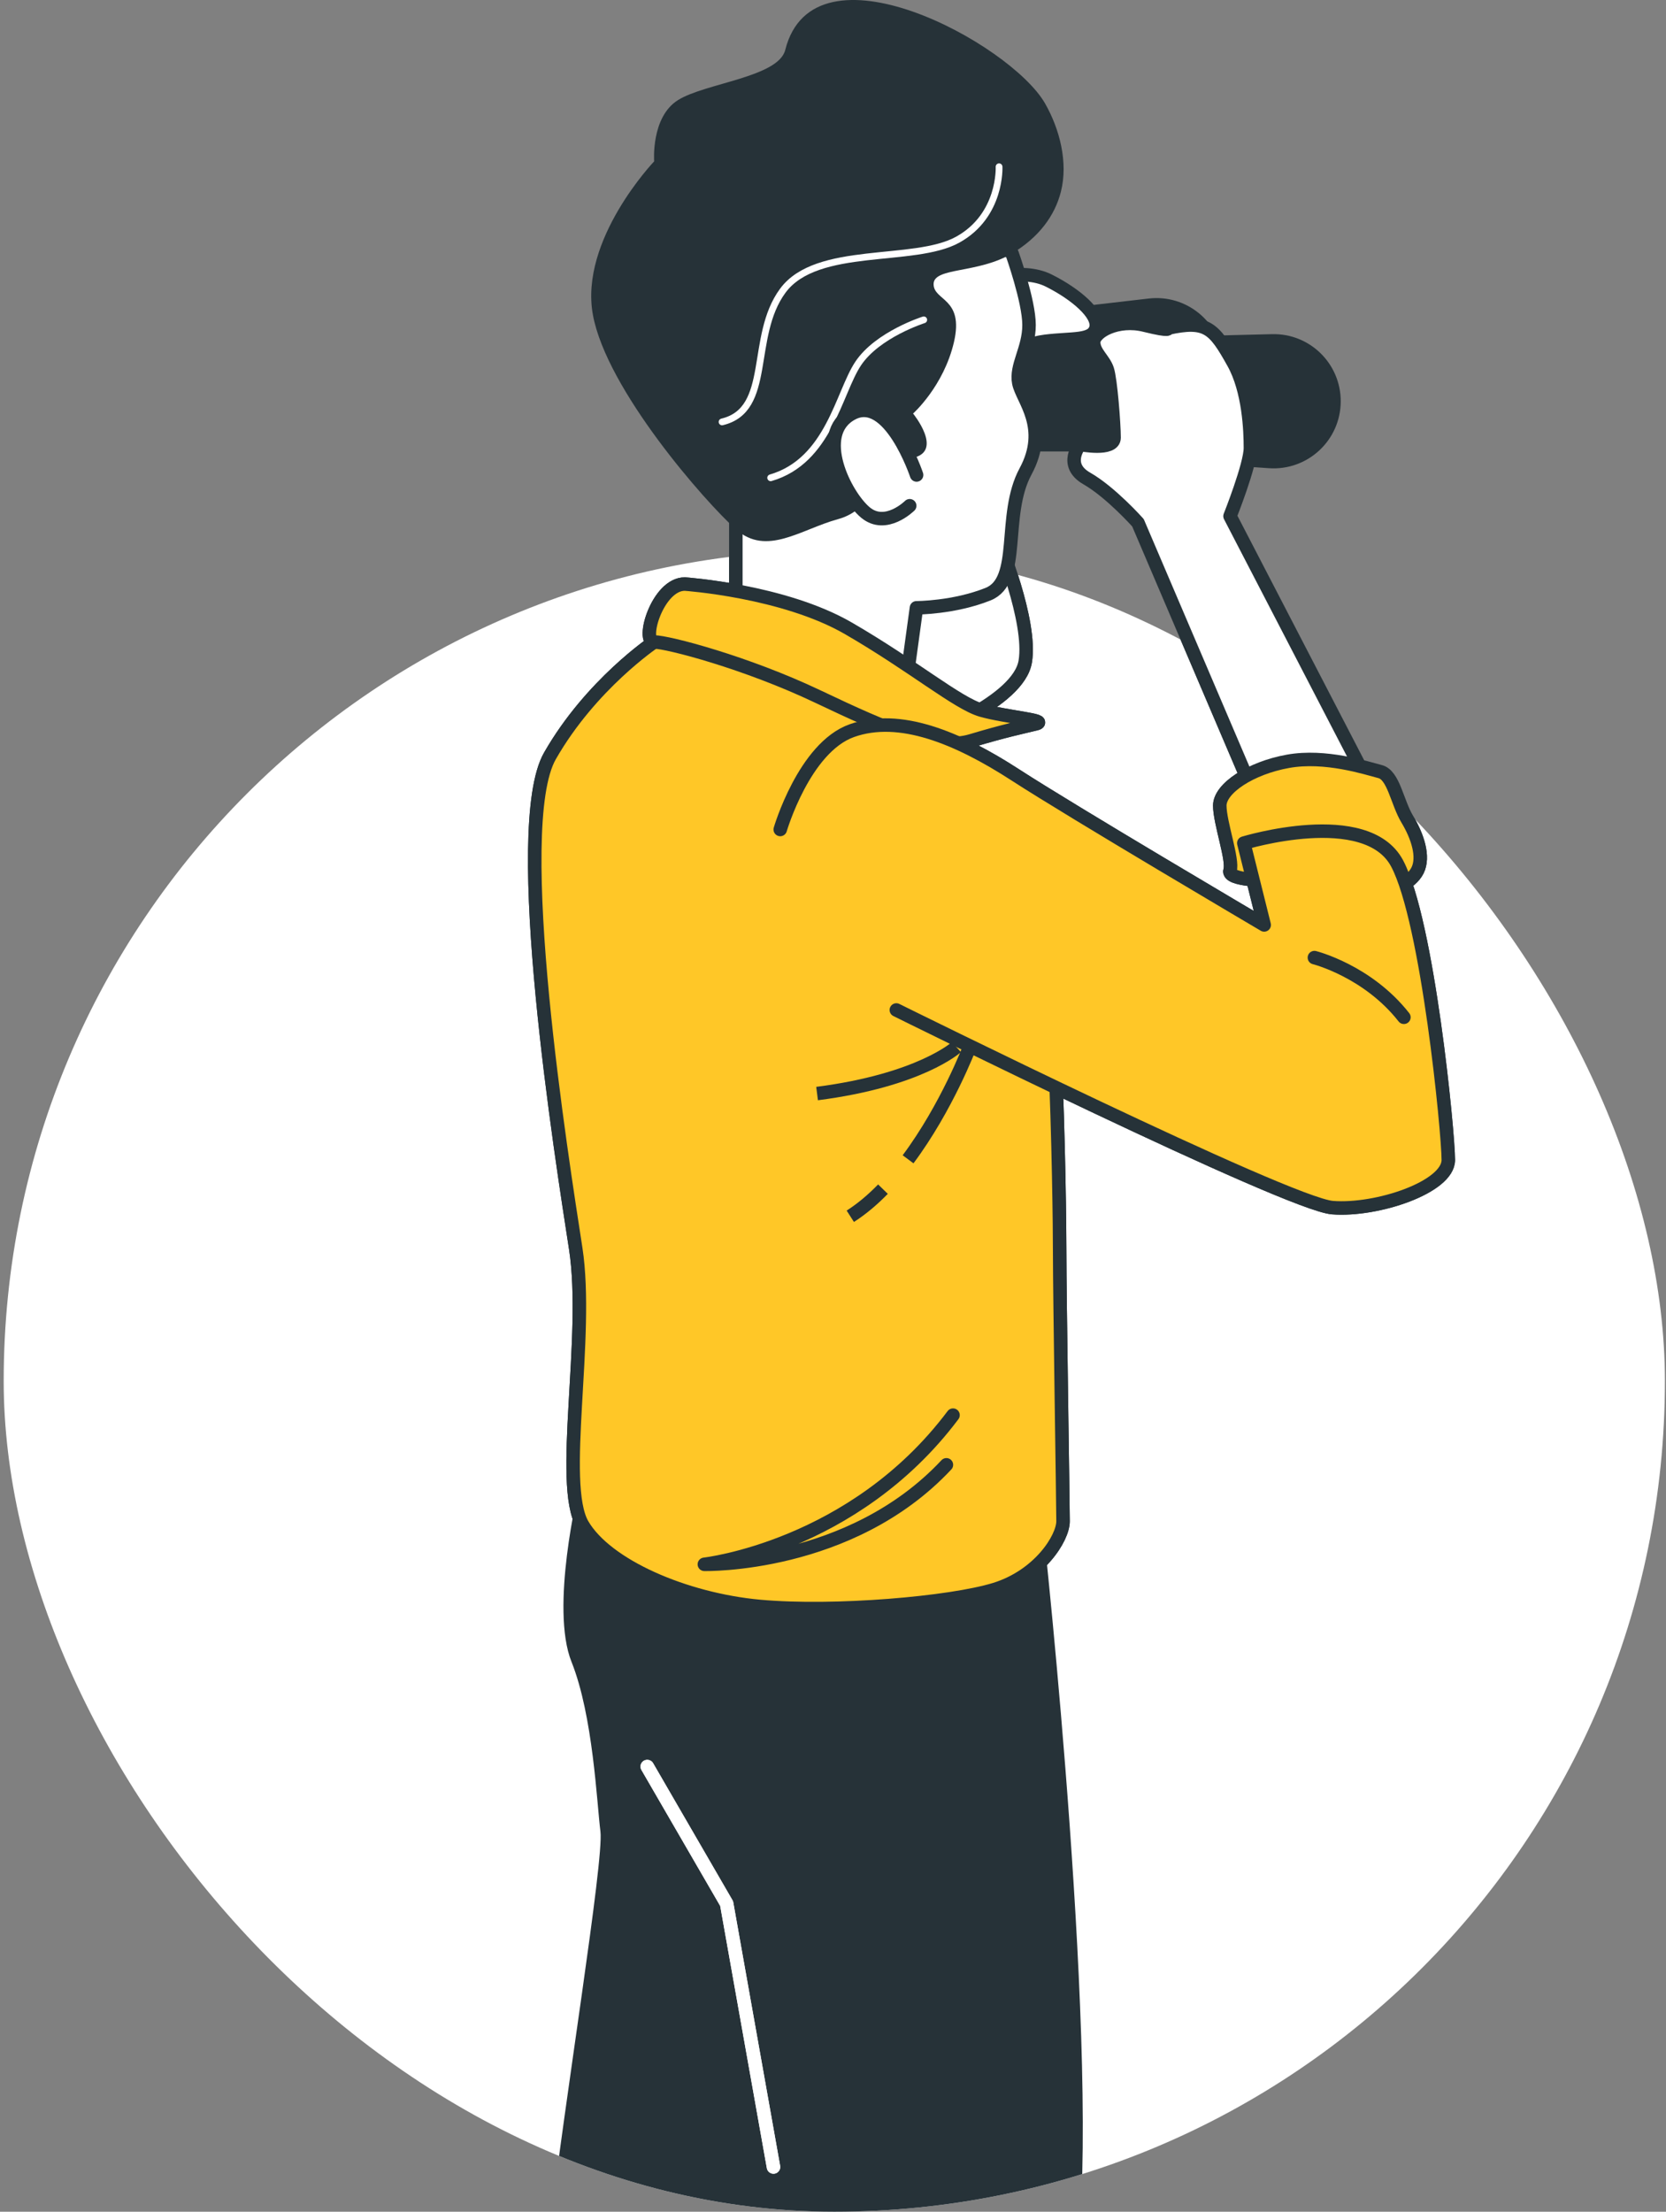 <svg width="226" height="300" viewBox="0 0 226 300" fill="none" xmlns="http://www.w3.org/2000/svg">
<rect x="0" y="0" width="226" height="300" fill="#808080" stroke="none"/>
<g clip-path="url(#clip0_1271_26282)">
<rect x="0.5" y="74.648" width="225.352" height="225.352" rx="112.676" fill="white"/>
<path d="M135.417 73.269C135.417 73.269 139.995 84.238 139.08 89.732C138.164 95.225 125.822 99.785 123.99 100.701C122.159 101.616 112.564 97.496 112.564 86.985C112.564 76.474 129.942 64.589 135.417 73.269Z" fill="white" stroke="#263238" stroke-width="1.831" stroke-miterlimit="10" stroke-linecap="round" stroke-linejoin="round"/>
<path d="M78.502 201.948C78.502 201.948 74.584 218.1 77.532 225.425C80.462 232.768 80.956 244.506 81.451 248.425C81.945 252.343 76.561 285.122 74.602 302.244C72.642 319.366 64.329 338.447 67.753 350.68C71.177 362.912 68.248 407.429 69.218 414.278C70.189 421.126 72.148 427.005 73.613 427.975C75.078 428.946 80.462 429.44 84.857 427.481C89.251 425.521 92.2 410.853 93.17 406.44C94.141 402.045 98.06 350.661 99.525 342.842C100.99 335.023 105.403 299.79 105.403 299.79C105.403 299.79 109.322 328.65 108.333 336.488C107.362 344.307 103.938 359.488 105.403 373.185C106.868 386.883 109.322 437.772 109.322 437.772C109.322 437.772 113.717 440.226 116.17 440.226C118.624 440.226 137.211 427.499 139.17 423.104C141.13 418.709 139.17 410.872 139.17 410.872C139.17 410.872 142.595 333.082 146.019 306.657C149.443 280.233 141.624 208.321 141.624 208.321C141.624 208.321 102.967 217.111 78.502 201.948Z" fill="#263238"/>
<path d="M104.925 293.93L98.571 258.203L87.803 239.616" stroke="white" stroke-width="1.831" stroke-miterlimit="10" stroke-linecap="round" stroke-linejoin="round"/>
<path d="M137.286 34.374C137.286 34.374 139.593 40.839 139.593 44.08C139.593 47.321 137.744 49.628 138.202 51.936C138.659 54.243 142.358 57.942 139.117 63.948C135.876 69.955 138.659 78.745 134.026 80.594C129.412 82.444 124.321 82.444 124.321 82.444L122.929 92.607L99.819 85.209V71.804V66.713C99.819 66.713 109.525 67.171 113.224 62.557C116.923 57.942 115.989 48.218 117.838 41.754C119.688 35.29 127.086 31.115 130.327 31.115C133.569 31.115 137.286 34.374 137.286 34.374Z" fill="white" stroke="#263238" stroke-width="1.831" stroke-miterlimit="10" stroke-linecap="round" stroke-linejoin="round"/>
<path d="M143.914 26.006C143.09 29.266 140.929 32.196 137.285 34.375C132.671 37.14 126.646 36.224 126.646 38.532C126.646 40.839 130.803 40.381 129.411 46.388C128.019 52.394 123.862 56.093 123.862 56.093C123.862 56.093 128.019 61.184 123.862 62.099C119.706 63.015 118.772 69.04 113.699 70.413C108.608 71.805 103.994 75.504 99.837 71.805C95.68 68.106 82.276 52.852 80.426 42.688C78.577 32.525 88.74 21.886 88.74 21.886C88.74 21.886 88.282 15.88 91.981 13.572C95.68 11.265 105.587 10.477 106.521 6.778C110.385 -8.604 137.084 5.881 141.753 14.012C143.749 17.491 144.921 22.032 143.914 26.006Z" fill="#263238"/>
<path d="M88.738 87.077C88.738 87.077 80.15 92.827 74.601 102.532C69.053 112.238 76.249 157.34 78.099 169.353C79.949 181.366 75.792 201.253 79.015 206.801C82.256 212.35 92.877 216.965 103.058 217.899C113.222 218.814 128.952 217.441 134.958 215.591C140.965 213.742 144.206 208.651 144.206 206.344C144.206 204.036 143.748 175.836 143.748 169.829C143.748 163.823 143.29 120.826 139.591 112.512C135.892 104.199 128.952 98.65 123.403 95.867C117.855 93.102 97.052 82.92 88.738 87.077Z" fill="#C6FF00" stroke="#263238" stroke-width="1.831" stroke-miterlimit="10" stroke-linecap="round" stroke-linejoin="round"/>
<path d="M129.738 142.032C129.738 142.032 124.793 146.537 110.84 148.331" stroke="#263238" stroke-width="1.831" stroke-miterlimit="10"/>
<path d="M119.777 161.296C118.404 162.706 116.92 163.969 115.345 164.977" stroke="#263238" stroke-width="1.831" stroke-miterlimit="10"/>
<path d="M131.533 142.032C131.533 142.032 128.438 150.199 123.182 157.249" stroke="#263238" stroke-width="1.831" stroke-miterlimit="10"/>
<path d="M129.281 191.95C115.785 209.933 95.55 212.185 95.55 212.185C95.55 212.185 115.345 212.643 128.383 198.689" stroke="#263238" stroke-width="1.831" stroke-miterlimit="10" stroke-linecap="round" stroke-linejoin="round"/>
<path d="M92.895 79.221C92.895 79.221 106.299 80.136 115.089 85.227C123.879 90.318 129.885 95.39 133.127 96.324C136.368 97.258 142.374 97.716 140.525 98.174C138.675 98.632 136.368 99.089 131.735 100.481C127.12 101.873 120.638 99.089 110.932 94.475C101.227 89.86 90.588 87.077 88.738 87.077C86.888 87.077 89.196 79.221 92.895 79.221Z" fill="#C6FF00" stroke="#263238" stroke-width="1.831" stroke-miterlimit="10" stroke-linecap="round" stroke-linejoin="round"/>
<path d="M171.491 125.459C171.491 125.459 186.855 135.732 189.107 143.386" stroke="#263238" stroke-width="1.831" stroke-miterlimit="10" stroke-linecap="round" stroke-linejoin="round"/>
<path d="M170.558 108.814L154.37 70.907C154.37 70.907 150.671 66.751 147.43 64.901C144.189 63.052 146.514 60.286 146.514 60.286C146.514 60.286 151.129 61.202 151.129 59.371C151.129 57.54 150.671 51.515 150.213 50.123C149.756 48.732 148.364 47.816 148.364 46.424C148.364 45.032 151.605 43.183 155.304 44.117C159.003 45.032 158.381 44.52 158.381 44.52C163.673 43.348 164.68 44.483 167.317 49.208C169.441 53.017 169.624 58.455 169.624 60.763C169.624 63.07 166.859 70.01 166.859 70.01L186.746 108.374L170.558 108.814Z" fill="white" stroke="#263238" stroke-width="1.831" stroke-miterlimit="10" stroke-linecap="round" stroke-linejoin="round"/>
<path d="M172.409 119.453C172.409 119.453 166.402 119.453 166.86 118.061C167.318 116.669 165.468 111.597 165.468 109.271C165.468 106.945 169.625 104.18 174.716 103.265C179.807 102.349 185.355 104.18 187.205 104.656C189.054 105.114 189.512 108.813 190.904 111.121C192.296 113.428 193.211 116.211 192.296 118.061C191.38 119.91 188.596 120.826 188.596 120.826L172.409 119.453Z" fill="#C6FF00" stroke="#263238" stroke-width="1.831" stroke-miterlimit="10" stroke-linecap="round" stroke-linejoin="round"/>
<path d="M105.843 112.512C105.843 112.512 109.084 101.415 115.548 99.108C122.013 96.8 129.887 100.023 137.743 105.114C145.599 110.205 171.492 125.459 171.492 125.459L168.727 114.362C168.727 114.362 185.373 109.271 189.529 117.127C193.686 124.983 196.47 153.641 196.47 157.34C196.47 161.039 186.764 164.28 180.758 163.804C174.752 163.347 121.591 136.995 121.591 136.995" fill="#C6FF00"/>
<path d="M105.843 112.512C105.843 112.512 109.084 101.415 115.548 99.108C122.013 96.8 129.887 100.023 137.743 105.114C145.599 110.205 171.492 125.459 171.492 125.459L168.727 114.362C168.727 114.362 185.373 109.271 189.529 117.127C193.686 124.983 196.47 153.641 196.47 157.34C196.47 161.039 186.764 164.28 180.758 163.804C174.752 163.347 121.591 136.995 121.591 136.995" stroke="#263238" stroke-width="1.831" stroke-miterlimit="10" stroke-linecap="round" stroke-linejoin="round"/>
<path d="M178.304 129.891C178.304 129.891 185.501 131.685 190.445 137.985" stroke="#263238" stroke-width="1.831" stroke-miterlimit="10" stroke-linecap="round" stroke-linejoin="round"/>
</g>
<path d="M135.417 73.27C135.417 73.27 139.996 84.239 139.08 89.732C138.164 95.226 125.822 99.785 123.991 100.701C122.16 101.617 112.564 97.496 112.564 86.985C112.564 76.474 129.942 64.59 135.417 73.27Z" fill="white" stroke="#263238" stroke-width="1.831" stroke-miterlimit="10" stroke-linecap="round" stroke-linejoin="round"/>
<path d="M130.088 43.476L155.835 40.491C160.907 39.905 165.485 43.622 165.943 48.713C166.419 53.968 162.336 58.528 157.062 58.638L133.256 59.133L130.088 43.476Z" fill="#263238"/>
<path d="M133.128 38.055C133.128 38.055 138.621 36.224 142.265 38.055C145.928 39.886 149.132 42.633 148.675 44.465C148.217 46.296 145.47 45.838 141.808 46.296C138.145 46.754 134.208 49.299 133.439 47.34C132.688 45.38 133.128 38.055 133.128 38.055Z" fill="white" stroke="#263238" stroke-width="1.831" stroke-miterlimit="10" stroke-linecap="round" stroke-linejoin="round"/>
<path d="M146.643 45.966L172.554 45.325C177.663 45.197 181.875 49.299 181.875 54.426C181.875 59.7 177.407 63.875 172.133 63.509L148.382 61.843L146.643 45.966Z" fill="#263238"/>
<path d="M136.645 45.966L149.866 46.259C149.866 46.259 152.503 48.017 152.796 51.844C153.089 55.672 151.624 61.238 151.624 61.238H137.524C137.524 61.238 134.594 59.187 133.403 55.36C132.25 51.533 136.645 45.966 136.645 45.966Z" fill="#263238"/>
<path d="M104.926 293.931L98.571 258.204L87.804 239.617" stroke="white" stroke-width="1.831" stroke-miterlimit="10" stroke-linecap="round" stroke-linejoin="round"/>
<path d="M137.286 34.374C137.286 34.374 139.594 40.839 139.594 44.08C139.594 47.321 137.744 49.628 138.202 51.936C138.66 54.243 142.359 57.942 139.117 63.948C135.876 69.955 138.66 78.745 134.027 80.594C129.412 82.444 124.321 82.444 124.321 82.444L122.929 92.607L99.82 85.209V71.804V66.713C99.82 66.713 109.525 67.171 113.224 62.557C116.923 57.942 115.989 48.218 117.839 41.754C119.688 35.29 127.086 31.115 130.328 31.115C133.569 31.115 137.286 34.374 137.286 34.374Z" fill="white" stroke="#263238" stroke-width="1.831" stroke-miterlimit="10" stroke-linecap="round" stroke-linejoin="round"/>
<path d="M143.915 26.006C143.09 29.266 140.93 32.196 137.286 34.375C132.671 37.14 126.646 36.224 126.646 38.532C126.646 40.839 130.803 40.381 129.411 46.388C128.02 52.394 123.863 56.093 123.863 56.093C123.863 56.093 128.02 61.184 123.863 62.099C119.706 63.015 118.772 69.04 113.699 70.413C108.609 71.805 103.994 75.504 99.837 71.805C95.68 68.106 82.276 52.852 80.426 42.688C78.577 32.525 88.74 21.886 88.74 21.886C88.74 21.886 88.282 15.88 91.981 13.572C95.68 11.265 105.587 10.477 106.521 6.778C110.385 -8.604 137.084 5.881 141.754 14.012C143.75 17.491 144.922 22.032 143.915 26.006Z" fill="#263238"/>
<path d="M135.527 22.619C135.527 22.619 135.857 29.211 129.924 32.507C123.991 35.803 110.806 33.166 106.191 39.429C101.577 45.692 104.873 55.581 97.951 57.229" stroke="white" stroke-width="0.916" stroke-miterlimit="10" stroke-linecap="round" stroke-linejoin="round"/>
<path d="M125.31 43.384C125.31 43.384 119.047 45.361 116.41 49.317C113.774 53.272 112.455 62.502 104.544 64.809" stroke="white" stroke-width="0.916" stroke-miterlimit="10" stroke-linecap="round" stroke-linejoin="round"/>
<path d="M124.339 64.425C124.339 64.425 120.64 53.328 115.549 56.111C110.458 58.876 114.633 67.209 117.399 69.516C120.164 71.823 123.405 68.6 123.405 68.6" fill="white"/>
<path d="M124.339 64.425C124.339 64.425 120.64 53.328 115.549 56.111C110.458 58.876 114.633 67.209 117.399 69.516C120.164 71.823 123.405 68.6 123.405 68.6" stroke="#263238" stroke-width="1.831" stroke-miterlimit="10" stroke-linecap="round" stroke-linejoin="round"/>
<path d="M88.739 87.077C88.739 87.077 80.15 92.827 74.602 102.532C69.053 112.238 76.25 157.34 78.099 169.353C79.949 181.366 75.792 201.253 79.015 206.801C82.256 212.35 92.877 216.965 103.059 217.899C113.222 218.814 128.952 217.441 134.958 215.591C140.965 213.742 144.206 208.651 144.206 206.344C144.206 204.036 143.748 175.836 143.748 169.829C143.748 163.823 143.29 120.826 139.591 112.512C135.892 104.199 128.952 98.65 123.403 95.867C117.855 93.102 97.052 82.92 88.739 87.077Z" fill="#FFC727" stroke="#263238" stroke-width="1.831" stroke-miterlimit="10" stroke-linecap="round" stroke-linejoin="round"/>
<path d="M129.738 142.032C129.738 142.032 124.794 146.537 110.84 148.331" stroke="#263238" stroke-width="1.831" stroke-miterlimit="10"/>
<path d="M119.777 161.296C118.404 162.706 116.921 163.97 115.346 164.977" stroke="#263238" stroke-width="1.831" stroke-miterlimit="10"/>
<path d="M131.533 142.032C131.533 142.032 128.438 150.199 123.183 157.249" stroke="#263238" stroke-width="1.831" stroke-miterlimit="10"/>
<path d="M129.281 191.95C115.785 209.933 95.55 212.185 95.55 212.185C95.55 212.185 115.345 212.643 128.384 198.689" stroke="#263238" stroke-width="1.831" stroke-miterlimit="10" stroke-linecap="round" stroke-linejoin="round"/>
<path d="M92.895 79.221C92.895 79.221 106.3 80.137 115.089 85.227C123.879 90.318 129.886 95.391 133.127 96.325C136.368 97.258 142.375 97.716 140.525 98.174C138.675 98.632 136.368 99.09 131.735 100.481C127.121 101.873 120.638 99.09 110.933 94.475C101.227 89.86 90.588 87.077 88.738 87.077C86.889 87.077 89.196 79.221 92.895 79.221Z" fill="#FFC727" stroke="#263238" stroke-width="1.831" stroke-miterlimit="10" stroke-linecap="round" stroke-linejoin="round"/>
<path d="M171.491 125.459C171.491 125.459 186.855 135.732 189.107 143.387" stroke="#263238" stroke-width="1.831" stroke-miterlimit="10" stroke-linecap="round" stroke-linejoin="round"/>
<path d="M170.558 108.814L154.37 70.907C154.37 70.907 150.671 66.751 147.43 64.901C144.189 63.052 146.514 60.286 146.514 60.286C146.514 60.286 151.129 61.202 151.129 59.371C151.129 57.54 150.671 51.515 150.214 50.123C149.756 48.732 148.364 47.816 148.364 46.424C148.364 45.032 151.605 43.183 155.304 44.117C159.003 45.032 158.381 44.52 158.381 44.52C163.673 43.348 164.68 44.483 167.317 49.208C169.441 53.017 169.624 58.455 169.624 60.763C169.624 63.07 166.859 70.01 166.859 70.01L186.746 108.374L170.558 108.814Z" fill="white" stroke="#263238" stroke-width="1.831" stroke-miterlimit="10" stroke-linecap="round" stroke-linejoin="round"/>
<path d="M172.409 119.453C172.409 119.453 166.402 119.453 166.86 118.061C167.318 116.669 165.469 111.597 165.469 109.271C165.469 106.945 169.625 104.18 174.716 103.265C179.807 102.349 185.355 104.18 187.205 104.656C189.055 105.114 189.512 108.813 190.904 111.121C192.296 113.428 193.211 116.211 192.296 118.061C191.38 119.91 188.597 120.826 188.597 120.826L172.409 119.453Z" fill="#FFC727" stroke="#263238" stroke-width="1.831" stroke-miterlimit="10" stroke-linecap="round" stroke-linejoin="round"/>
<path d="M105.843 112.512C105.843 112.512 109.085 101.415 115.549 99.108C122.013 96.8 129.887 100.023 137.743 105.114C145.599 110.205 171.492 125.459 171.492 125.459L168.727 114.362C168.727 114.362 185.373 109.271 189.53 117.127C193.687 124.983 196.47 153.641 196.47 157.34C196.47 161.039 186.765 164.28 180.758 163.804C174.752 163.347 121.592 136.995 121.592 136.995" fill="#FFC727"/>
<path d="M105.843 112.512C105.843 112.512 109.085 101.415 115.549 99.108C122.013 96.8 129.887 100.023 137.743 105.114C145.599 110.205 171.492 125.459 171.492 125.459L168.727 114.362C168.727 114.362 185.373 109.271 189.53 117.127C193.687 124.983 196.47 153.641 196.47 157.34C196.47 161.039 186.765 164.28 180.758 163.804C174.752 163.347 121.592 136.995 121.592 136.995" stroke="#263238" stroke-width="1.831" stroke-miterlimit="10" stroke-linecap="round" stroke-linejoin="round"/>
<path d="M178.304 129.891C178.304 129.891 185.501 131.685 190.445 137.985" stroke="#263238" stroke-width="1.831" stroke-miterlimit="10" stroke-linecap="round" stroke-linejoin="round"/>
<defs>
<clipPath id="clip0_1271_26282">
<rect x="0.5" y="74.648" width="225.352" height="225.352" rx="112.676" fill="white"/>
</clipPath>
</defs>
</svg>

